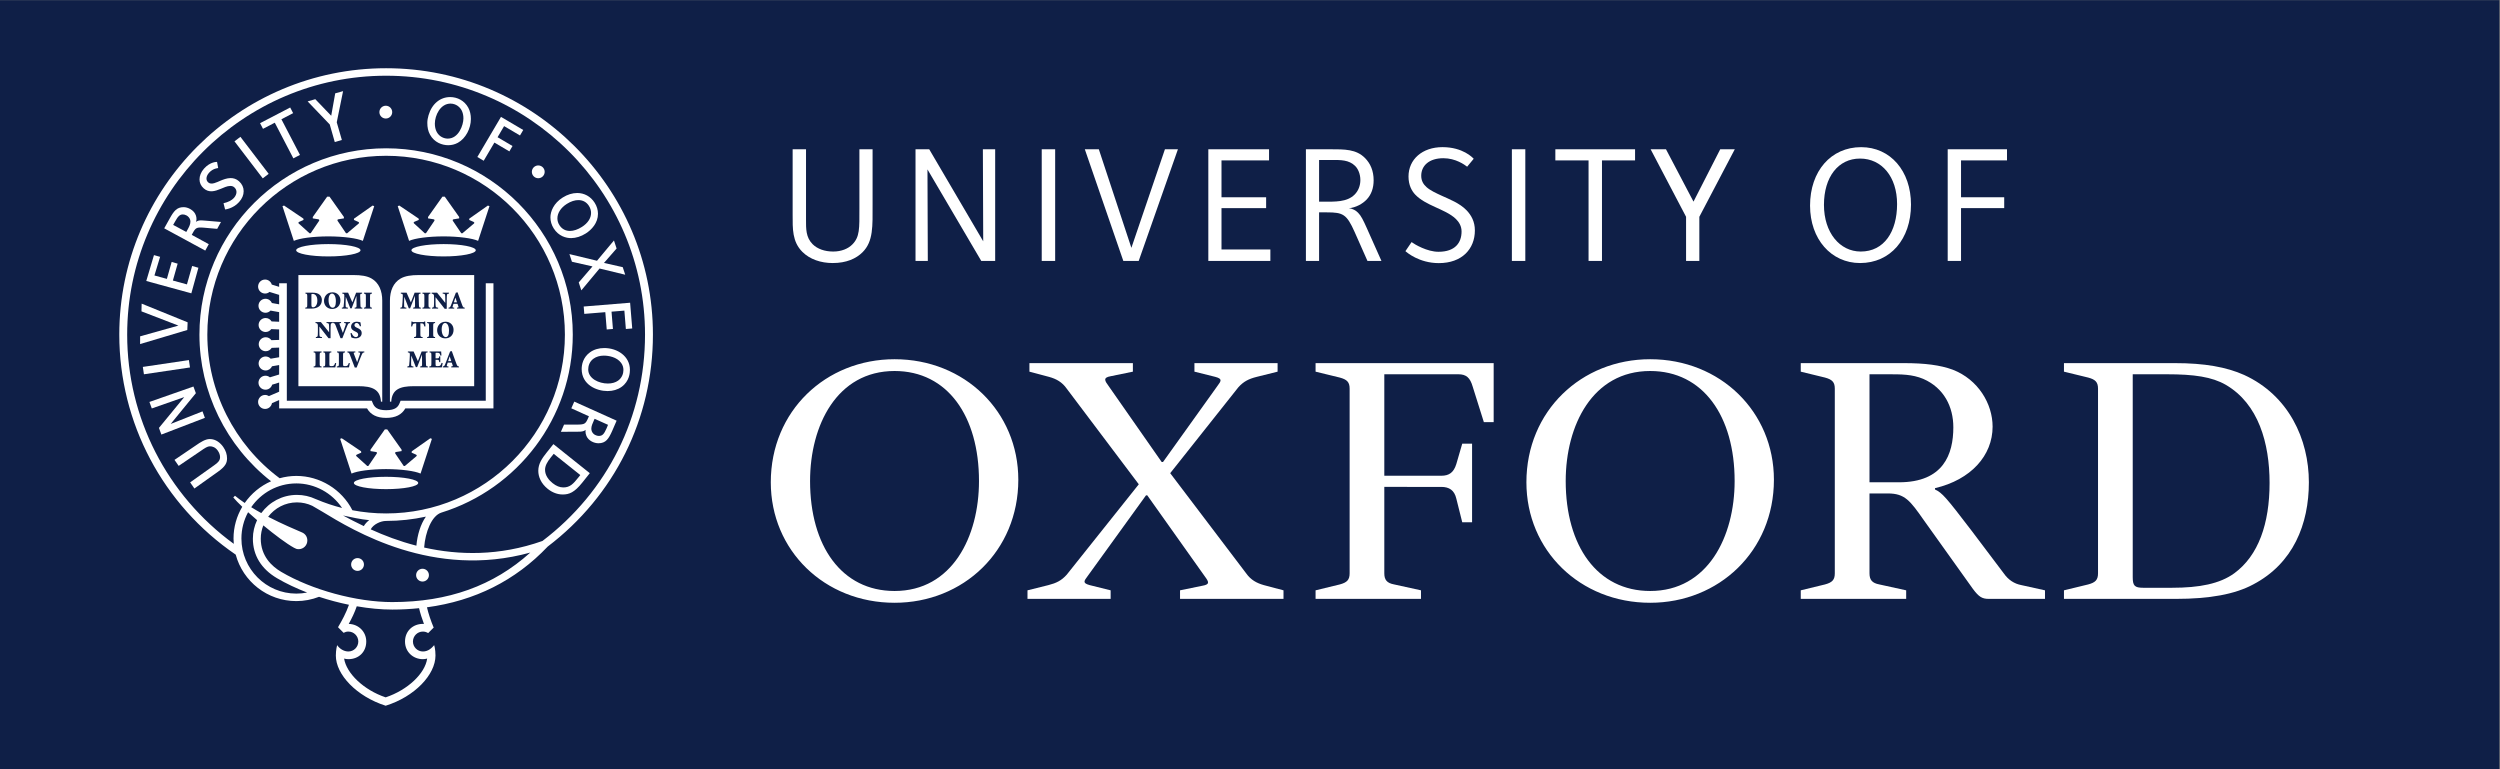 <?xml version="1.0" encoding="UTF-8" standalone="no"?>
<!-- Created with Inkscape (http://www.inkscape.org/) -->

<svg
   version="1.1"
   id="svg2"
   width="614.173"
   height="188.973"
   viewBox="0 0 614.173 188.973"
   sodipodiDocname="ox_brand_cmyk_pos_rect.eps"
   xmlnsInkscape="http://www.inkscape.org/namespaces/inkscape"
   xmlnsSodipodi="http://sodipodi.sourceforge.net/DTD/sodipodi-0.dtd"
   xmlns="http://www.w3.org/2000/svg"
   xmlnsSvg="http://www.w3.org/2000/svg">
  <rect x="0" y="0" width="614.173" height="188.973" fill="#808080" stroke="none"/>
  <defs
     id="defs6" />
  <sodipodiNamedview
     id="namedview4"
     pagecolor="#ffffff"
     bordercolor="#000000"
     borderopacity="0.25"
     inkscapeShowpageshadow="2"
     inkscapePageopacity="0.0"
     inkscapePagecheckerboard="0"
     inkscapeDeskcolor="#d1d1d1" />
  <g
     id="g8"
     inkscapeGroupmode="layer"
     inkscapeLabel="ink_ext_XXXXXX"
     transform="matrix(1.333,0,0,-1.333,0,188.973)">
    <g
       id="g10"
       transform="scale(0.1)">
      <path
         d="M 4606.3,0 H 0 V 1417.33 H 4606.3 V 0"
         style="fill:#0f1f47;fill-opacity:1;fill-rule:nonzero;stroke:none"
         id="path12" />
      <path
         d="m 1804.26,531.125 c 0,119.441 -57.9,202.777 -155.59,202.777 -106.2,0 -155.73,-100.082 -155.73,-202.777 0,-119.375 57.95,-202.645 155.73,-202.645 106.17,0 155.59,100.055 155.59,202.645 v 0 z m 72.47,2.371 c 0,-131.367 -101.38,-226.734 -228.06,-226.734 -129.14,0 -228.11,96.437 -228.11,222.039 0,131.445 101.37,226.82 228.11,226.82 129.13,0 228.06,-96.566 228.06,-222.125 v 0 0"
         style="fill:#ffffff;fill-opacity:1;fill-rule:nonzero;stroke:none"
         id="path14" />
      <path
         d="m 3196.89,531.125 c 0,119.441 -57.97,202.777 -155.66,202.777 -106.2,0 -155.67,-100.082 -155.67,-202.777 0,-119.375 57.93,-202.645 155.67,-202.645 106.16,0 155.66,100.055 155.66,202.645 v 0 z m 72.4,2.371 c 0,-131.367 -101.38,-226.734 -228.06,-226.734 -129.16,0 -228.1,96.437 -228.1,222.039 0,131.445 101.38,226.82 228.1,226.82 129.11,0 228.06,-96.566 228.06,-222.125 v 0 0"
         style="fill:#ffffff;fill-opacity:1;fill-rule:nonzero;stroke:none"
         id="path16" />
      <path
         d="m 3545.64,458.848 c -25.37,36.191 -35.04,49.394 -66.38,49.394 h -33.82 V 361.02 c 0,-12.071 4.85,-18.008 18.15,-20.469 l 49.45,-10.852 V 313.93 h -194.29 v 15.769 l 44.67,10.852 c 13.24,3.551 18.08,8.398 18.08,20.469 v 340.308 c 0,12.098 -4.84,16.891 -18.08,20.485 l -44.67,10.875 v 15.742 h 189.45 c 39.87,0 67.6,-3.668 90.53,-12.051 47.07,-18.16 73.59,-62.883 73.59,-105 0,-53.176 -39.81,-97.883 -106.19,-113.391 v -2.422 c 13.3,-6.152 20.53,-14.55 67.59,-76.179 l 59.13,-78.367 c 8.43,-12.071 19.31,-19.239 32.59,-21.719 l 43.44,-9.602 V 313.93 h -103.77 c -12.07,0 -18.1,3.691 -28.96,18.218 l -90.51,126.7 z m -100.2,69.953 h 54.32 c 82.08,0 100.2,51.785 100.2,101.347 0,37.411 -16.92,72.411 -55.53,89.262 -20.51,8.477 -39.84,8.477 -66.38,8.477 h -32.61 v -199.086 0"
         style="fill:#ffffff;fill-opacity:1;fill-rule:nonzero;stroke:none"
         id="path18" />
      <path
         d="M 2694.88,599.98 H 2713 V 455.137 h -18.12 l -10.87,43.418 c -3.64,15.761 -13.27,21.75 -27.75,21.75 H 2551.25 V 361.02 c 0,-12.071 4.84,-18.008 18.12,-20.469 l 49.47,-10.852 V 313.93 h -194.26 v 15.769 l 44.65,10.852 c 13.27,3.551 18.11,8.398 18.11,20.469 v 340.308 c 0,12.098 -4.84,16.891 -18.11,20.485 l -44.65,10.875 V 748.43 H 2752.8 V 639.707 h -18.1 l -20.51,65.254 c -4.82,16.852 -12.07,22.926 -26.56,22.926 H 2551.25 V 540.859 h 105.01 c 14.48,0 22.91,5.957 27.75,21.731 l 10.87,37.39 v 0"
         style="fill:#ffffff;fill-opacity:1;fill-rule:nonzero;stroke:none"
         id="path20" />
      <path
         d="M 3930.58,727.887 V 353.859 c 0,-15.769 3.59,-19.461 19.31,-19.461 h 53.08 c 50.7,0 88.1,7.383 114.64,26.622 44.65,32.55 65.18,91.675 65.18,166.539 0,73.605 -20.53,145.937 -80.84,180.968 -25.33,14.528 -57.93,19.36 -108.64,19.36 h -62.73 z M 3803.84,313.93 v 15.769 l 44.66,10.852 c 13.29,3.551 18.1,8.398 18.1,20.469 v 340.308 c 0,12.098 -4.81,16.891 -18.1,20.485 l -44.66,10.875 v 15.742 h 203.97 c 55.5,0 95.33,-7.25 127.93,-21.735 82.05,-37.437 119.47,-118.257 119.47,-197.894 0,-77.336 -28.98,-149.653 -102.58,-188.25 -33.77,-18.211 -80.86,-26.621 -142.38,-26.621 h -206.41 v 0"
         style="fill:#ffffff;fill-opacity:1;fill-rule:nonzero;stroke:none"
         id="path22" />
      <path
         d="M 2046.89,329.699 V 313.93 h -153.25 v 15.769 l 38.56,9.602 c 14.55,3.711 24.14,8.418 33.79,19.258 l 132.77,166.55 -132.77,176.219 c -8.42,12.098 -19.24,18.082 -32.57,21.727 l -36.22,9.633 v 15.742 h 190.68 v -15.742 l -40.99,-8.415 c -14.51,-2.46 -10.89,-8.453 -3.67,-18.14 l 97.75,-139.969 h 2.41 l 100.17,139.969 c 7.25,9.687 9.69,13.277 -3.61,16.922 l -38.62,9.633 v 15.742 h 153.26 v -15.742 l -38.63,-9.633 c -14.44,-3.645 -24.11,-8.426 -33.79,-19.285 L 2156.67,545.586 2296.64,361.02 c 8.49,-12.071 19.31,-18.008 32.59,-21.719 l 36.23,-9.602 V 313.93 h -190.68 v 15.769 l 41.02,8.391 c 14.5,2.461 12.08,7.16 4.83,17.012 l -106.2,149.605 h -2.4 l -107.4,-148.598 c -7.25,-9.621 -9.66,-13.097 3.61,-16.808 l 38.65,-9.602 v 0"
         style="fill:#ffffff;fill-opacity:1;fill-rule:nonzero;stroke:none"
         id="path24" />
      <path
         d="m 1589.76,952.879 c -12,-11.992 -30,-20.008 -55.12,-20.008 -21.89,0 -42.18,6.895 -55.92,20.633 -18.75,18.738 -17.89,42.648 -17.89,68.206 v 120.84 h 24.65 v -129.82 c 0,-16.421 -0.5,-32.421 12.19,-45.117 8.79,-8.785 22.33,-13.535 37.92,-13.535 15.23,0 27.46,5.25 35.07,12.883 14.12,14.109 13.22,29.5 13.22,66.679 v 108.91 h 24.28 v -102.51 c 0,-38.95 1.58,-67.188 -18.4,-87.161"
         style="fill:#ffffff;fill-opacity:1;fill-rule:nonzero;stroke:none"
         id="path26" />
      <path
         d="m 1808.45,936.742 -99.14,168.708 0.62,-168.708 h -22.65 v 205.818 h 25.25 l 99.52,-169.642 -0.63,169.642 h 22.66 V 936.742 h -25.63"
         style="fill:#ffffff;fill-opacity:1;fill-rule:nonzero;stroke:none"
         id="path28" />
      <path
         d="m 1919.88,936.766 v 205.784 h 24.76 V 936.766 h -24.76"
         style="fill:#ffffff;fill-opacity:1;fill-rule:nonzero;stroke:none"
         id="path30" />
      <path
         d="m 2098.61,936.766 h -28.35 l -70.96,205.784 h 25.81 l 60.02,-181.679 61.82,181.679 h 23.96 l -72.3,-205.784"
         style="fill:#ffffff;fill-opacity:1;fill-rule:nonzero;stroke:none"
         id="path32" />
      <path
         d="m 2226.92,936.766 v 205.784 h 111.9 v -20.52 h -87.63 v -67.92 h 82.26 v -20.01 h -82.26 v -76.198 h 90.07 v -21.136 h -114.34"
         style="fill:#ffffff;fill-opacity:1;fill-rule:nonzero;stroke:none"
         id="path34" />
      <path
         d="m 2520.19,936.766 -23.63,53.336 c -14.65,32.808 -21.33,36.168 -51.17,36.168 h -14.34 v -89.504 h -24.28 v 205.784 h 44.41 c 27.46,0 48.17,0.18 64.36,-16.01 10.29,-10.29 16.05,-23.99 16.05,-41.15 0,-14.3 -4.16,-26.2 -12.77,-35.37 -7.41,-7.88 -19.66,-14.8 -33.01,-16.23 7.25,-0.41 13.24,-4.32 17.11,-8.22 5.61,-5.59 9.69,-14.07 15.72,-27.531 l 27.33,-61.273 z m -22.47,174.804 c -11.79,11.81 -27.1,11.26 -43.88,11.26 h -22.79 v -76.85 h 8.18 c 20.77,0 43.15,-1.08 57.27,13.04 6.81,6.82 10.63,16.39 10.63,26.83 0,11.57 -4.56,20.86 -9.41,25.72"
         style="fill:#ffffff;fill-opacity:1;fill-rule:nonzero;stroke:none"
         id="path36" />
      <path
         d="m 2786.36,936.766 v 205.784 h 24.77 V 936.766 h -24.77"
         style="fill:#ffffff;fill-opacity:1;fill-rule:nonzero;stroke:none"
         id="path38" />
      <path
         d="M 2952.4,1122.03 V 936.766 h -24.73 v 185.264 h -61.19 v 20.52 h 146.91 v -20.52 h -60.99"
         style="fill:#ffffff;fill-opacity:1;fill-rule:nonzero;stroke:none"
         id="path40" />
      <path
         d="m 3131.84,1018.1 v -81.334 h -24.45 v 81.334 l -65.32,124.45 h 28.3 l 50.7,-96.51 49.27,96.52 26.83,-0.01 -65.33,-124.45"
         style="fill:#ffffff;fill-opacity:1;fill-rule:nonzero;stroke:none"
         id="path42" />
      <path
         d="m 3428.09,932.871 c -53.25,0 -92.21,43.988 -92.21,105.859 0,63.55 38.53,107.72 94.12,107.72 53.86,0 91.91,-43.7 91.91,-105.83 0,-63.71 -38.12,-107.749 -93.82,-107.749 z m -0.08,192.549 c -40.32,0 -66.5,-34.06 -66.5,-85.38 0,-51.138 29.15,-85.962 67.83,-85.962 43,0 66.94,36.594 66.94,87.582 0,50.21 -28.26,83.76 -68.27,83.76"
         style="fill:#ffffff;fill-opacity:1;fill-rule:nonzero;stroke:none"
         id="path44" />
      <path
         d="m 3614.14,1122.03 v -67.92 h 79.57 v -20.01 h -79.57 v -97.334 h -24.57 v 205.784 h 109.29 v -20.52 h -84.72"
         style="fill:#ffffff;fill-opacity:1;fill-rule:nonzero;stroke:none"
         id="path46" />
      <path
         d="m 2595.85,1092.34 c 0,31.62 25.44,54.14 62.62,54.14 37.64,0 55.69,-19.43 57.53,-21.44 l -12.08,-14.62 c -4.61,3.55 -21.08,15.65 -43.83,15.65 -26.25,0 -40.79,-13.71 -40.79,-32.34 0,-9.02 3.7,-15.5 9.63,-20.83 7.07,-6.33 17.36,-11.01 28.45,-16.12 13.81,-6.34 32.71,-13.47 45.39,-26.62 8.77,-9.09 15.39,-20.91 15.39,-37.133 0,-34.226 -23.75,-60.293 -66.47,-60.293 -36.4,0 -59.37,20.051 -61.53,22.059 l 11.34,16.691 c 5.84,-4.339 28.69,-17.855 49.59,-17.855 30.97,0 42.55,16.953 42.55,37.398 0,9.503 -4.31,17.153 -10.73,23.293 -9.6,9.25 -24.13,15.44 -38.05,21.81 -13.83,6.31 -27.15,12.93 -36.58,22.83 -6.22,6.54 -12.43,17.2 -12.43,33.38"
         style="fill:#ffffff;fill-opacity:1;fill-rule:nonzero;stroke:none"
         id="path48" />
      <path
         d="m 704.469,863.516 c 0,18.199 -6.164,32.882 -19.492,40.711 -8.352,4.906 -19.649,6.507 -33.594,6.507 L 549.938,910.75 V 705.93 h 110.398 c 25.461,0 40.422,-5.735 41.719,-28.555 h 2.422 l -0.008,186.141"
         style="fill:#ffffff;fill-opacity:1;fill-rule:nonzero;stroke:none"
         id="path50" />
      <path
         d="m 718.637,863.516 c 0,18.199 6.172,32.882 19.492,40.711 8.371,4.906 19.68,6.507 33.625,6.507 l 102.148,0.016 V 705.93 H 762.789 c -25.449,0 -40.41,-5.735 -41.719,-28.555 h -2.441 l 0.008,186.141"
         style="fill:#ffffff;fill-opacity:1;fill-rule:nonzero;stroke:none"
         id="path52" />
      <path
         d="m 895.258,895.602 c 0,0 0,-203.239 0,-216.52 -12.899,0 -157,0 -157,0 l -1.789,-4.422 c -2.723,-6.758 -7.625,-13.008 -24.746,-13.008 -17.118,0 -21.981,6.25 -24.735,13.008 l -1.797,4.422 c 0,0 -143.652,0 -156.57,0 0,13.281 0,216.52 0,216.52 h -14.164 v -6.59 l -13.582,4.168 c -1.574,5.347 -6.465,9.277 -12.316,9.277 -7.11,0 -12.899,-5.781 -12.899,-12.898 0,-7.129 5.789,-12.903 12.899,-12.903 3.113,0 5.933,1.149 8.156,2.985 l 17.742,-5.446 v -17.406 l -13.336,2.387 c -1.965,4.597 -6.535,7.832 -11.859,7.832 -7.11,0 -12.895,-5.778 -12.895,-12.903 0,-7.128 5.785,-12.894 12.895,-12.894 3.683,0 6.984,1.562 9.332,4.027 l 15.863,-2.84 v -17.75 l -13.934,0.618 c -2.253,3.754 -6.324,6.297 -11.019,6.297 -7.109,0 -12.902,-5.782 -12.902,-12.895 0,-7.129 5.793,-12.906 12.902,-12.906 4.297,0 8.074,2.125 10.418,5.355 l 14.535,-0.637 v -19.289 l -14.238,-0.507 c -2.344,3.277 -6.153,5.429 -10.485,5.429 -7.105,0 -12.894,-5.773 -12.894,-12.894 0,-7.125 5.789,-12.903 12.894,-12.903 4.664,0 8.711,2.508 10.985,6.211 l 13.738,0.496 V 759.25 l -15.574,-2.676 c -2.356,2.504 -5.676,4.098 -9.379,4.098 -7.109,0 -12.902,-5.777 -12.902,-12.902 0,-7.125 5.793,-12.895 12.902,-12.895 5.285,0 9.828,3.191 11.812,7.75 l 13.141,2.258 v -17.445 l -17.031,-5.2 c -2.227,1.836 -5.047,2.989 -8.164,2.989 -7.11,0 -12.895,-5.778 -12.895,-12.903 0,-7.129 5.785,-12.89 12.895,-12.89 5.855,0 10.742,3.918 12.32,9.261 l 12.875,3.938 v -16.871 l -18.812,-8.125 c -2.036,1.347 -4.469,2.14 -7.086,2.14 -7.11,0 -12.899,-5.773 -12.899,-12.902 0,-7.117 5.789,-12.898 12.899,-12.898 6.347,0 11.601,4.597 12.668,10.652 l 13.23,5.703 v -15.41 c 0,0 154.512,0 162.012,0 6.594,-11.484 17.98,-17.43 35.254,-17.43 17.285,0 28.683,5.946 35.254,17.43 7.511,0 162.441,0 162.441,0 v 230.68 h -14.16"
         style="fill:#ffffff;fill-opacity:1;fill-rule:nonzero;stroke:none"
         id="path54" />
      <path
         d="m 605.133,967.809 c -32.754,0 -59.289,-5.094 -59.289,-11.371 0,-6.29 26.535,-11.375 59.289,-11.375 32.742,0 59.285,5.085 59.285,11.375 0,6.277 -26.543,11.371 -59.285,11.371"
         style="fill:#ffffff;fill-opacity:1;fill-rule:nonzero;stroke:none"
         id="path56" />
      <path
         d="m 686.762,1038.84 -34.219,-24.05 -0.293,-2.45 8.125,-3.65 c 1.633,-0.8 1.633,-2.1 0.813,-2.88 l -21.504,-18.142 -2.032,0.176 -15.226,22.446 c -1.063,1.46 -0.672,2.91 1.164,3.22 l 10.215,1.67 v 2.57 l -26.504,37.45 h -4.356 l -26.504,-37.45 v -2.57 l 10.235,-1.67 c 1.824,-0.31 2.207,-1.76 1.16,-3.22 l -15.242,-22.446 -2.024,-0.176 -20.086,18.142 c -0.812,0.78 -0.812,2.08 0.801,2.88 l 8.133,3.65 -0.293,2.45 -35.648,24.05 -2.891,-1.13 20.922,-63.96 c 10.637,4.77 35.039,8.137 63.605,8.266 28.594,-0.129 52.989,-3.496 63.614,-8.266 l 20.937,63.96 -2.902,1.13"
         style="fill:#ffffff;fill-opacity:1;fill-rule:nonzero;stroke:none"
         id="path58" />
      <path
         d="m 711.469,538.926 c -32.754,0 -59.297,-5.098 -59.297,-11.367 0,-6.289 26.543,-11.375 59.297,-11.375 32.746,0 59.289,5.086 59.289,11.375 0,6.269 -26.543,11.367 -59.289,11.367"
         style="fill:#ffffff;fill-opacity:1;fill-rule:nonzero;stroke:none"
         id="path60" />
      <path
         d="m 793.102,609.961 -34.219,-24.063 -0.293,-2.441 8.133,-3.652 c 1.613,-0.801 1.621,-2.09 0.812,-2.871 l -21.504,-18.153 -2.051,0.184 -15.226,22.441 c -1.043,1.465 -0.672,2.91 1.172,3.223 l 10.226,1.66 v 2.578 l -26.515,37.453 h -4.344 l -26.504,-37.453 v -2.578 l 10.223,-1.66 c 1.828,-0.313 2.207,-1.758 1.164,-3.223 l -15.246,-22.441 -2.039,-0.184 -20.059,18.153 c -0.832,0.781 -0.82,2.07 0.801,2.871 l 8.125,3.652 -0.293,2.441 -35.656,24.063 -2.891,-1.133 20.949,-63.965 c 10.625,4.785 35.02,8.145 63.594,8.274 28.582,-0.129 52.988,-3.489 63.613,-8.274 l 20.926,63.965 -2.898,1.133"
         style="fill:#ffffff;fill-opacity:1;fill-rule:nonzero;stroke:none"
         id="path62" />
      <path
         d="m 817.574,967.809 c -32.773,0 -59.316,-5.094 -59.316,-11.371 0,-6.29 26.543,-11.375 59.316,-11.375 32.723,0 59.258,5.085 59.258,11.375 0,6.277 -26.535,11.371 -59.258,11.371"
         style="fill:#ffffff;fill-opacity:1;fill-rule:nonzero;stroke:none"
         id="path64" />
      <path
         d="m 899.184,1038.84 -34.219,-24.05 -0.301,-2.45 8.133,-3.65 c 1.613,-0.8 1.621,-2.1 0.801,-2.88 l -21.493,-18.142 -2.031,0.176 -15.234,22.446 c -1.055,1.46 -0.664,2.91 1.16,3.22 l 10.215,1.67 v 2.57 l -26.504,37.45 h -4.344 l -26.504,-37.45 v -2.57 l 10.223,-1.67 c 1.836,-0.31 2.219,-1.76 1.172,-3.22 l -15.223,-22.446 -2.062,-0.176 -20.067,18.382 c -0.82,0.78 -0.812,2.08 0.801,2.88 l 8.133,3.41 -0.293,2.45 -35.664,24.05 -2.879,-1.13 20.926,-63.96 c 10.617,4.77 35.031,8.137 63.613,8.266 28.586,-0.129 52.969,-3.496 63.594,-8.266 l 20.949,63.96 -2.902,1.13"
         style="fill:#ffffff;fill-opacity:1;fill-rule:nonzero;stroke:none"
         id="path66" />
      <path
         d="m 573.922,856.082 c 0,-4.016 1.004,-4.785 3.164,-4.785 3.887,0 7.812,4.285 7.812,12.285 0,9.699 -4.921,12.41 -8.761,12.41 -1.043,0 -1.629,-0.14 -1.942,-0.32 -0.234,-0.086 -0.273,-1.129 -0.273,-2.254 z m 2.215,22.172 c 5.558,0 10.168,-1.09 13.183,-4.02 2.121,-2.035 3.879,-5.375 3.879,-9.257 0,-11.247 -8.527,-16.075 -18.965,-16.075 h -11.64 v 1.758 c 3.289,0.274 3.66,0.59 3.66,5.465 v 14.902 c 0,4.871 -0.371,5.196 -3.309,5.457 v 1.77 h 13.192"
         style="fill:#0f1f47;fill-opacity:1;fill-rule:nonzero;stroke:none"
         id="path68" />
      <path
         d="m 605.523,864.707 c 0,-8.18 3.067,-14.137 7.5,-14.137 3.895,0 5.997,3.746 5.997,11.926 0,9.067 -3.243,14.082 -7.129,14.082 -3.469,0 -6.368,-3.976 -6.368,-11.871 z m 21.903,-0.769 c 0,-9.668 -6.59,-15.715 -15.254,-15.715 -9.121,0 -15.039,6.64 -15.039,14.949 0,7.312 4.875,15.754 15.664,15.754 8.254,0 14.629,-6.047 14.629,-14.988"
         style="fill:#0f1f47;fill-opacity:1;fill-rule:nonzero;stroke:none"
         id="path70" />
      <path
         d="m 667.301,878.254 v -1.77 c -3.449,-0.316 -3.625,-0.492 -3.477,-5.238 l 0.438,-15.121 c 0.148,-5.012 0.246,-5.148 3.488,-5.465 v -1.758 h -14.121 v 1.758 c 3.379,0.317 3.504,0.453 3.457,5.465 l -0.117,15.891 h -0.196 l -8.71,-22.621 h -2.434 l -8.27,21.039 h -0.097 l -0.313,-10.024 c -0.129,-3.883 -0.078,-6.043 0.098,-7.441 0.176,-1.672 1.172,-2.082 4.101,-2.309 v -1.758 h -11.144 v 1.758 c 2.168,0.188 3.019,0.637 3.293,2.309 0.234,1.398 0.496,3.789 0.723,7.902 l 0.488,9.113 c 0.332,5.688 -0.039,6.184 -3.594,6.5 v 1.77 h 10.606 l 7.898,-17.883 6.906,17.883 h 10.977"
         style="fill:#0f1f47;fill-opacity:1;fill-rule:nonzero;stroke:none"
         id="path72" />
      <path
         d="m 681.969,856.125 c 0,-4.875 0.351,-5.191 3.465,-5.465 v -1.758 h -14.629 v 1.758 c 3.117,0.274 3.488,0.59 3.488,5.465 v 14.902 c 0,4.871 -0.371,5.196 -3.488,5.457 v 1.77 h 14.629 v -1.77 c -3.114,-0.261 -3.465,-0.586 -3.465,-5.457 v -14.902"
         style="fill:#0f1f47;fill-opacity:1;fill-rule:nonzero;stroke:none"
         id="path74" />
      <path
         d="m 609.254,794.406 h -3.879 l -16.699,21.313 h -0.106 v -8.305 c 0,-4.742 0.184,-7.223 0.36,-8.625 0.226,-1.586 1.445,-2.168 4.425,-2.309 v -1.757 h -11.23 v 1.757 c 1.973,0.098 3.145,0.723 3.379,2.309 0.176,1.402 0.351,3.883 0.351,8.625 v 8.305 c 0,3.34 -0.089,3.929 -0.996,5.195 -0.664,0.945 -1.789,1.254 -3.418,1.395 v 1.765 h 9.981 l 15.019,-18.742 h 0.106 v 6.051 c 0,4.746 -0.184,7.226 -0.371,8.625 -0.215,1.574 -1.453,2.16 -4.422,2.301 v 1.765 h 11.504 v -1.765 c -2.246,-0.09 -3.418,-0.727 -3.653,-2.301 -0.175,-1.399 -0.351,-3.879 -0.351,-8.625 v -16.977"
         style="fill:#0f1f47;fill-opacity:1;fill-rule:nonzero;stroke:none"
         id="path76" />
      <path
         d="m 627.543,794.406 c -3.125,8.129 -7.371,19.282 -8.992,23.524 -1.485,3.883 -2.383,4.113 -4.551,4.379 v 1.765 h 14.57 v -1.765 l -1.523,-0.18 c -1.672,-0.18 -1.672,-0.586 -1.172,-2.172 0.801,-2.519 4.375,-11.422 6.043,-15.844 1.398,3.836 4.297,12.461 5.012,14.582 0.945,2.762 0.672,3.254 -1.348,3.473 l -1.367,0.141 v 1.765 h 10.945 v -1.765 c -2.586,-0.317 -3.211,-0.543 -4.988,-4.653 -0.274,-0.625 -5.781,-14.039 -9.16,-23.25 h -3.469"
         style="fill:#0f1f47;fill-opacity:1;fill-rule:nonzero;stroke:none"
         id="path78" />
      <path
         d="m 647.906,804.023 c 0.938,-2.621 3.602,-7.632 8.047,-7.632 2.344,0 4.141,1.539 4.141,4.472 0,2.664 -1.758,4.153 -4.512,5.418 l -0.684,0.321 c -3.691,1.714 -7.89,4.058 -7.89,8.886 0,5.106 3.691,9.266 10.781,9.266 1.395,0 2.84,-0.184 4.16,-0.547 1.024,-0.269 1.758,-0.445 2.344,-0.637 0.176,-1.757 0.488,-3.968 0.996,-7.035 l -1.992,-0.316 c -0.996,2.976 -2.57,6.179 -6.133,6.179 -2.316,0 -3.937,-1.757 -3.937,-3.925 0,-2.254 1.769,-3.567 4.648,-4.879 l 0.988,-0.453 c 4.18,-1.895 7.723,-4.2 7.723,-9.477 0,-5.555 -4.461,-9.613 -11.453,-9.613 -1.817,0 -3.672,0.355 -4.883,0.765 -1.348,0.454 -2.305,0.809 -2.832,1.082 -0.371,2.079 -0.957,4.512 -1.496,7.536 l 1.984,0.589"
         style="fill:#0f1f47;fill-opacity:1;fill-rule:nonzero;stroke:none"
         id="path80" />
      <path
         d="m 589.176,747.77 c 0,-4.875 0.351,-5.184 3.476,-5.465 v -1.758 h -14.629 v 1.758 c 3.106,0.281 3.477,0.59 3.477,5.465 v 14.902 c 0,4.875 -0.371,5.191 -3.477,5.461 v 1.762 h 14.629 v -1.762 c -3.125,-0.27 -3.476,-0.586 -3.476,-5.461 V 747.77"
         style="fill:#0f1f47;fill-opacity:1;fill-rule:nonzero;stroke:none"
         id="path82" />
      <path
         d="m 607.047,747.184 c 0,-2.348 0.086,-3.473 0.898,-3.883 0.731,-0.36 1.766,-0.406 3.164,-0.406 1.446,0 3.399,0.128 4.336,1.316 0.731,0.848 1.485,2.07 2.215,4.461 l 1.945,-0.317 c -0.265,-1.714 -1.222,-6.41 -1.632,-7.808 H 595.59 v 1.758 c 3.418,0.281 3.789,0.59 3.789,5.465 v 14.902 c 0,4.875 -0.371,5.191 -3.387,5.461 v 1.762 h 14.676 v -1.762 c -3.25,-0.27 -3.621,-0.586 -3.621,-5.461 v -15.488"
         style="fill:#0f1f47;fill-opacity:1;fill-rule:nonzero;stroke:none"
         id="path84" />
      <path
         d="m 632.25,747.184 c 0,-2.348 0.09,-3.473 0.891,-3.883 0.722,-0.36 1.757,-0.406 3.164,-0.406 1.453,0 3.398,0.128 4.336,1.316 0.722,0.848 1.492,2.07 2.207,4.461 l 1.953,-0.317 c -0.274,-1.714 -1.231,-6.41 -1.633,-7.808 h -22.391 v 1.758 c 3.438,0.281 3.789,0.59 3.789,5.465 v 14.902 c 0,4.875 -0.351,5.191 -3.39,5.461 v 1.762 h 14.679 v -1.762 c -3.261,-0.27 -3.605,-0.586 -3.605,-5.461 v -15.488"
         style="fill:#0f1f47;fill-opacity:1;fill-rule:nonzero;stroke:none"
         id="path86" />
      <path
         d="m 653.824,740.23 c -3.125,8.125 -7.363,19.278 -8.984,23.528 -1.496,3.875 -2.402,4.105 -4.57,4.375 v 1.762 h 14.589 v -1.762 l -1.543,-0.176 c -1.66,-0.184 -1.66,-0.59 -1.152,-2.176 0.801,-2.523 4.375,-11.422 6.035,-15.843 1.395,3.835 4.297,12.457 5.02,14.585 0.957,2.754 0.683,3.25 -1.367,3.469 l -1.34,0.141 v 1.762 h 10.918 v -1.762 c -2.578,-0.317 -3.203,-0.543 -4.969,-4.656 -0.285,-0.625 -5.781,-14.039 -9.16,-23.247 h -3.477"
         style="fill:#0f1f47;fill-opacity:1;fill-rule:nonzero;stroke:none"
         id="path88" />
      <path
         d="m 775.094,878.254 v -1.77 c -3.438,-0.316 -3.625,-0.492 -3.477,-5.238 l 0.438,-15.121 c 0.148,-5.012 0.246,-5.148 3.488,-5.465 v -1.758 h -14.121 v 1.758 c 3.379,0.317 3.504,0.453 3.457,5.465 l -0.129,15.891 h -0.184 l -8.722,-22.621 h -2.422 l -8.25,21.039 h -0.098 L 744.75,860.41 c -0.125,-3.883 -0.086,-6.043 0.09,-7.441 0.164,-1.672 1.16,-2.082 4.101,-2.309 v -1.758 h -11.144 v 1.758 c 2.168,0.188 3.019,0.637 3.293,2.309 0.234,1.398 0.496,3.789 0.723,7.902 l 0.488,9.113 c 0.332,5.688 -0.02,6.184 -3.594,6.5 v 1.77 h 10.606 l 7.898,-17.883 6.914,17.883 h 10.969"
         style="fill:#0f1f47;fill-opacity:1;fill-rule:nonzero;stroke:none"
         id="path90" />
      <path
         d="m 789.75,856.125 c 0,-4.875 0.363,-5.191 3.477,-5.465 v -1.758 h -14.629 v 1.758 c 3.117,0.274 3.488,0.59 3.488,5.465 v 14.902 c 0,4.871 -0.371,5.196 -3.488,5.457 v 1.77 h 14.629 v -1.77 c -3.114,-0.261 -3.477,-0.586 -3.477,-5.457 v -14.902"
         style="fill:#0f1f47;fill-opacity:1;fill-rule:nonzero;stroke:none"
         id="path92" />
      <path
         d="m 823.344,848.586 h -3.875 l -16.711,21.312 h -0.086 v -8.308 c 0,-4.738 0.176,-7.223 0.371,-8.621 0.223,-1.586 1.434,-2.172 4.422,-2.309 v -1.758 h -11.25 v 1.758 c 1.984,0.098 3.164,0.723 3.379,2.309 0.187,1.398 0.371,3.883 0.371,8.621 v 8.308 c 0,3.336 -0.086,3.926 -0.996,5.192 -0.672,0.945 -1.805,1.258 -3.418,1.394 v 1.77 h 9.961 l 15.051,-18.742 h 0.066 v 6.051 c 0,4.742 -0.164,7.222 -0.34,8.621 -0.246,1.578 -1.445,2.164 -4.445,2.3 v 1.77 h 11.535 v -1.77 c -2.266,-0.086 -3.449,-0.722 -3.664,-2.3 -0.164,-1.399 -0.371,-3.879 -0.371,-8.621 v -16.977"
         style="fill:#0f1f47;fill-opacity:1;fill-rule:nonzero;stroke:none"
         id="path94" />
      <path
         d="m 836.5,860.461 h 5.762 l -2.844,8.629 h -0.125 z m 5.711,-9.801 1.359,0.188 c 1.688,0.218 1.766,0.672 1.18,2.3 l -1.621,4.602 h -7.41 l -1.348,-4.332 c -0.586,-1.945 -0.586,-2.398 1.473,-2.621 l 1.32,-0.137 v -1.758 h -10.527 v 1.758 c 2.324,0.317 2.996,0.504 4.492,4.293 l 9.023,23.34 3.106,0.633 3.086,-8.535 c 1.922,-5.371 3.867,-10.703 5.574,-15.305 1.457,-3.922 2.266,-4.152 4.484,-4.426 v -1.758 h -14.191 v 1.758"
         style="fill:#0f1f47;fill-opacity:1;fill-rule:nonzero;stroke:none"
         id="path96" />
      <path
         d="m 774.742,801.949 c 0,-4.875 0.352,-5.191 4.141,-5.469 v -1.757 H 763.09 v 1.757 c 3.594,0.278 3.965,0.594 3.965,5.469 v 19.778 h -0.762 c -3.027,0 -4.246,-0.547 -4.969,-1.364 -0.527,-0.672 -1.094,-1.847 -1.66,-4.375 h -1.906 c 0.176,3.793 0.461,6.907 0.539,9.207 h 1.387 c 0.691,-1.027 1.152,-1.121 2.363,-1.121 h 18.008 c 1.191,0 1.406,0.274 2.117,1.121 h 1.418 c 0.039,-1.894 0.262,-5.73 0.488,-9.066 l -1.992,-0.141 c -0.664,2.707 -1.164,3.879 -1.836,4.653 -0.781,0.816 -2.277,1.086 -4.445,1.086 h -1.063 v -19.778"
         style="fill:#0f1f47;fill-opacity:1;fill-rule:nonzero;stroke:none"
         id="path98" />
      <path
         d="m 798.375,801.949 c 0,-4.875 0.371,-5.191 3.465,-5.469 v -1.757 h -14.629 v 1.757 c 3.125,0.278 3.488,0.594 3.488,5.469 v 14.899 c 0,4.879 -0.363,5.195 -3.488,5.461 v 1.765 h 14.629 v -1.765 c -3.094,-0.266 -3.465,-0.582 -3.465,-5.461 v -14.899"
         style="fill:#0f1f47;fill-opacity:1;fill-rule:nonzero;stroke:none"
         id="path100" />
      <path
         d="m 814.008,810.531 c 0,-8.176 3.078,-14.14 7.5,-14.14 3.898,0 5.996,3.75 5.996,11.925 0,9.075 -3.242,14.082 -7.129,14.082 -3.465,0 -6.367,-3.968 -6.367,-11.867 z m 21.906,-0.773 c 0,-9.664 -6.594,-15.707 -15.254,-15.707 -9.121,0 -15.031,6.637 -15.031,14.937 0,7.317 4.855,15.766 15.656,15.766 8.262,0 14.629,-6.059 14.629,-14.996"
         style="fill:#0f1f47;fill-opacity:1;fill-rule:nonzero;stroke:none"
         id="path102" />
      <path
         d="m 788.063,769.895 v -1.762 c -3.438,-0.317 -3.614,-0.5 -3.477,-5.242 l 0.457,-15.121 c 0.129,-5.008 0.215,-5.153 3.457,-5.465 v -1.758 h -14.121 v 1.758 c 3.379,0.312 3.527,0.457 3.469,5.465 l -0.129,15.898 h -0.184 l -8.711,-22.625 h -2.441 l -8.254,21.039 h -0.106 l -0.312,-10.023 c -0.137,-3.883 -0.078,-6.047 0.098,-7.446 0.175,-1.672 1.16,-2.082 4.109,-2.308 v -1.758 h -11.16 v 1.758 c 2.168,0.187 3.035,0.636 3.301,2.308 0.234,1.399 0.496,3.789 0.722,7.903 l 0.489,9.117 c 0.32,5.687 -0.02,6.183 -3.594,6.5 v 1.762 h 10.605 l 7.899,-17.879 6.906,17.879 h 10.977"
         style="fill:#0f1f47;fill-opacity:1;fill-rule:nonzero;stroke:none"
         id="path104" />
      <path
         d="m 795.043,762.672 c 0,4.875 -0.371,5.191 -3.367,5.461 v 1.762 h 21.387 c 0.058,-0.774 0.273,-4.071 0.496,-7.45 l -1.981,-0.136 c -0.449,2.214 -0.957,3.472 -1.68,4.195 -0.714,0.773 -2.218,1.043 -4.601,1.043 h -0.77 c -1.699,0 -1.808,0 -1.808,-1.578 v -8.711 h 2.246 c 3.887,0 4.035,0.265 4.504,3.695 h 1.961 v -10.648 h -1.961 c -0.469,3.965 -0.617,4.242 -4.504,4.242 h -2.246 v -7.363 c 0,-2.348 0.109,-3.473 0.91,-3.883 0.723,-0.36 1.758,-0.406 3.164,-0.406 1.805,0 3.797,0.269 4.785,1.347 0.762,0.817 1.543,2.488 2.215,4.66 l 1.973,-0.316 c -0.203,-2.211 -1.172,-6.816 -1.582,-8.039 h -22.969 v 1.758 c 3.457,0.281 3.828,0.59 3.828,5.465 v 14.902"
         style="fill:#0f1f47;fill-opacity:1;fill-rule:nonzero;stroke:none"
         id="path106" />
      <path
         d="m 825.883,752.105 h 5.793 l -2.852,8.622 h -0.148 z m 5.742,-9.8 1.348,0.187 c 1.66,0.219 1.769,0.672 1.183,2.305 l -1.64,4.598 h -7.383 l -1.379,-4.336 c -0.586,-1.942 -0.586,-2.391 1.496,-2.618 l 1.297,-0.136 v -1.758 h -10.496 v 1.758 c 2.285,0.312 2.988,0.504 4.461,4.293 l 9.035,23.34 3.125,0.632 3.047,-8.531 c 1.953,-5.379 3.886,-10.703 5.605,-15.309 1.465,-3.921 2.266,-4.144 4.473,-4.425 v -1.758 h -14.172 v 1.758"
         style="fill:#0f1f47;fill-opacity:1;fill-rule:nonzero;stroke:none"
         id="path108" />
      <path
         d="m 670.758,377.309 c 0,-6.528 -5.293,-11.797 -11.797,-11.797 -6.535,0 -11.828,5.269 -11.828,11.797 0,6.523 5.293,11.812 11.828,11.812 6.504,0 11.797,-5.289 11.797,-11.812"
         style="fill:#ffffff;fill-opacity:1;fill-rule:nonzero;stroke:none"
         id="path110" />
      <path
         d="m 790.504,357.672 c 0,-6.531 -5.293,-11.813 -11.816,-11.813 -6.516,0 -11.809,5.282 -11.809,11.813 0,6.508 5.293,11.789 11.809,11.789 6.523,0 11.816,-5.281 11.816,-11.789"
         style="fill:#ffffff;fill-opacity:1;fill-rule:nonzero;stroke:none"
         id="path112" />
      <path
         d="m 331.656,1021.21 v 0 0"
         style="fill:#ffffff;fill-opacity:1;fill-rule:nonzero;stroke:none"
         id="path114" />
      <path
         d="m 827.797,1234.61 v 0 0"
         style="fill:#ffffff;fill-opacity:1;fill-rule:nonzero;stroke:none"
         id="path116" />
      <path
         d="m 1018.33,999.984 v 0 0"
         style="fill:#ffffff;fill-opacity:1;fill-rule:nonzero;stroke:none"
         id="path118" />
      <path
         d="m 1110.16,615.977 v 0 0"
         style="fill:#ffffff;fill-opacity:1;fill-rule:nonzero;stroke:none"
         id="path120" />
      <path
         d="m 722.828,1211 c 0,-6.53 -5.285,-11.8 -11.828,-11.8 -6.523,0 -11.785,5.27 -11.785,11.8 0,6.52 5.262,11.8 11.785,11.8 6.543,0 11.828,-5.28 11.828,-11.8"
         style="fill:#ffffff;fill-opacity:1;fill-rule:nonzero;stroke:none"
         id="path122" />
      <path
         d="m 1003.82,1100.47 c -0.29,-6.51 -5.797,-11.57 -12.312,-11.29 -6.504,0.27 -11.57,5.78 -11.297,12.29 0.273,6.51 5.789,11.56 12.293,11.28 6.504,-0.27 11.586,-5.77 11.316,-12.28"
         style="fill:#ffffff;fill-opacity:1;fill-rule:nonzero;stroke:none"
         id="path124" />
      <path
         d="m 411.621,593.625 c 4.539,-6.535 6.832,-13.516 6.817,-20.754 -0.016,-8.25 -2.774,-14.941 -17.54,-25.164 l -42.628,-30.383 -7.848,11.289 c 0,0 43.676,31.094 44.387,31.594 7.531,5.203 10.742,9.012 10.754,14.981 0.003,3.777 -1.383,7.898 -4.114,11.835 -4.269,6.141 -9.75,8.114 -14.578,8.114 -4.387,0.011 -9.105,-3.067 -17.5,-8.926 l -40.094,-27.188 -7.699,11.075 38.149,25.851 c 10.617,7.449 19.078,12.567 26.929,12.559 11.465,-0.02 19.832,-7.481 24.965,-14.883"
         style="fill:#ffffff;fill-opacity:1;fill-rule:nonzero;stroke:none"
         id="path126" />
      <path
         d="m 275.375,676.867 81.125,28.446 4.48,-12.293 -46.41,-56.692 58.649,23.195 4.371,-11.964 -80.188,-30.801 -4.48,12.285 46.641,56.77 -59.821,-20.93 -4.367,11.984"
         style="fill:#ffffff;fill-opacity:1;fill-rule:nonzero;stroke:none"
         id="path128" />
      <path
         d="m 263.238,741.449 84.91,12.602 2.008,-13.602 -84.902,-12.586 -2.016,13.586"
         style="fill:#ffffff;fill-opacity:1;fill-rule:nonzero;stroke:none"
         id="path130" />
      <path
         d="m 260.723,843.824 0.332,14.242 84.738,-34.433 -0.602,-14.133 -87.011,-25.949 0.09,14.262 70.554,19.781 -68.101,26.23"
         style="fill:#ffffff;fill-opacity:1;fill-rule:nonzero;stroke:none"
         id="path132" />
      <path
         d="m 322.938,1009.85 c 5.035,9.15 8.621,12.62 13.941,12.6 1.973,0 4.461,-0.5 6.961,-1.87 3.211,-1.79 5.676,-4.76 6.594,-7.95 0.359,-1.23 0.507,-2.46 0.496,-3.7 -0.039,-5.09 -2.883,-10.223 -5.856,-15.582 l -1.758,-3.184 -24.191,12.996 z m 15.265,26.01 c -12.129,-0.02 -17.738,-6.96 -25.476,-20.96 l -10.082,-18.056 75.613,-41.031 6.527,11.804 -31.422,17.153 1.836,3.394 c 5.289,9.566 7.114,11.016 20.598,9.879 l 24.492,-2.172 6.996,12.679 -28.219,2.41 c -5.671,0.53 -10.144,0.95 -13.769,-0.1 -1.211,-0.36 -2.66,-1.09 -4.063,-2.09 0.329,1.54 0.914,3.03 0.922,4.59 0.024,2.42 -0.324,4.81 -1.047,6.99 -1.644,5.04 -5.242,9.13 -10.679,12.14 -4.059,2.24 -8.117,3.38 -12.227,3.37"
         style="fill:#ffffff;fill-opacity:1;fill-rule:nonzero;stroke:none"
         id="path134" />
      <path
         d="m 432.148,1157.17 10.926,8.33 52.086,-68.22 -10.922,-8.34 -52.09,68.23"
         style="fill:#ffffff;fill-opacity:1;fill-rule:nonzero;stroke:none"
         id="path136" />
      <path
         d="m 479.281,1190.63 55.532,28.91 5.417,-10.42 -21.609,-11.25 34.227,-65.73 -12.188,-6.34 -34.23,65.72 -21.727,-11.31 -5.422,10.42"
         style="fill:#ffffff;fill-opacity:1;fill-rule:nonzero;stroke:none"
         id="path138" />
      <path
         d="m 617.797,1245.64 14.484,4.04 -11.652,-57.42 9.426,-32.6 -13.086,-3.78 -9.219,32.35 -40.762,42.54 14.11,4.09 29.328,-30.56 7.371,41.34"
         style="fill:#ffffff;fill-opacity:1;fill-rule:nonzero;stroke:none"
         id="path140" />
      <path
         d="m 879.711,1128.3 43.586,73.95 41.016,-24.15 -5.969,-10.13 -29.297,17.26 -12.039,-20.46 27.558,-16.23 -5.82,-9.91 -27.57,16.25 -19.715,-33.5 -11.75,6.92"
         style="fill:#ffffff;fill-opacity:1;fill-rule:nonzero;stroke:none"
         id="path142" />
      <path
         d="m 1100.26,937.09 31.25,37.398 4.87,-14.804 -23.26,-26.625 34.56,-7.766 4.58,-13.953 -47.29,11.449 -33.59,-40.266 -4.78,14.563 25.35,29.551 -37.9,8.64 -4.63,14.082 50.84,-12.269"
         style="fill:#ffffff;fill-opacity:1;fill-rule:nonzero;stroke:none"
         id="path144" />
      <path
         d="m 1075.73,852.75 85.56,6.977 3.88,-47.45 -11.72,-0.957 -2.75,33.875 -23.67,-1.929 2.59,-31.887 -11.44,-0.93 -2.61,31.887 -38.73,-3.16 -1.11,13.574"
         style="fill:#ffffff;fill-opacity:1;fill-rule:nonzero;stroke:none"
         id="path146" />
      <path
         d="m 1120.33,710.813 c -16.73,0 -36.25,9.109 -36.25,25.964 0,6.106 2.11,14.309 9.67,19.789 5.09,3.704 11.71,5.676 19.13,5.676 8.52,0 23.87,-2.398 31.93,-13.512 2.78,-3.824 4.19,-8.265 4.16,-13.011 0,-6.578 -2.68,-14.383 -9.72,-19.489 -4.99,-3.617 -11.56,-5.417 -18.92,-5.417 z m -6.77,65.41 c -9.92,0 -19.04,-2.676 -26.25,-7.914 -12.94,-9.391 -15.3,-22.879 -15.3,-30.762 0,-29.02 27.25,-40.621 47.74,-40.621 9.83,-0.02 18.84,2.664 25.93,7.801 14.47,10.464 15.24,26.207 15.24,31.269 0,25.317 -23.26,40.227 -47.36,40.227"
         style="fill:#ffffff;fill-opacity:1;fill-rule:nonzero;stroke:none"
         id="path148" />
      <path
         d="m 1050.38,992.023 c -7.7,0 -14.66,3.231 -19.46,10.807 -2.46,3.85 -3.62,8.01 -3.66,12.22 -0.05,9.7 6.11,19.66 17.36,26.82 7.46,4.72 14.77,7.04 21.31,7.02 8.28,0 15.02,-3.64 19.5,-10.73 2.66,-4.18 3.88,-8.63 3.88,-13.07 0,-9.49 -6.01,-18.78 -16.88,-25.668 -7.62,-4.836 -15.31,-7.399 -22.05,-7.399 z m 13.37,69.927 c -8.68,0 -17.92,-2.75 -26.83,-8.4 -16.49,-10.46 -22.5,-25.45 -22.5,-36.38 0,-7.08 1.94,-14.03 6,-20.412 9.14,-14.449 22.89,-17.973 32.17,-17.934 8.85,0.051 18.21,2.981 27.01,8.578 10.62,6.735 22.45,19.238 22.45,36.188 0,7.03 -2.01,13.95 -6.08,20.37 -7.51,11.84 -19.29,17.99 -32.22,17.99"
         style="fill:#ffffff;fill-opacity:1;fill-rule:nonzero;stroke:none"
         id="path150" />
      <path
         d="m 825.152,1162.19 c -6.222,0 -15.195,3.04 -20.226,12.2 -2.422,4.44 -3.504,9.82 -3.504,15.4 0,15.37 10.254,36.94 28.953,36.94 10.5,0 23.703,-7.82 23.703,-27.23 0,-12.37 -8.73,-37.31 -28.926,-37.31 z m 4.403,76.56 c -17.879,0 -33.465,-12.04 -39.746,-33.45 -1.387,-4.75 -2.266,-9.46 -2.266,-14.02 0,-8.57 1.437,-15.36 4.953,-21.77 7.93,-14.53 22.469,-19.48 33.504,-19.48 6.25,0 12.258,1.43 17.785,4.44 14.473,7.92 24.043,26.3 24.043,43.89 0,7.63 -1.484,14.83 -4.883,20.99 -6.972,12.66 -19.863,19.4 -33.39,19.4"
         style="fill:#ffffff;fill-opacity:1;fill-rule:nonzero;stroke:none"
         id="path152" />
      <path
         d="m 354.117,927.445 11.531,-3.254 -13.015,-47.14 -83.067,22.765 14.184,47.7 11.293,-3.196 -10.426,-34.363 22.91,-6.285 8.828,31.219 11.051,-3.141 -8.801,-31.117 25.907,-7.117 9.605,33.929"
         style="fill:#ffffff;fill-opacity:1;fill-rule:nonzero;stroke:none"
         id="path154" />
      <path
         d="m 375.902,1106.78 c 11.926,13.37 24.118,12.45 24.118,12.45 l 2.085,-11.33 c 0,0 -9.406,-0.3 -16.769,-8.55 -3.203,-3.59 -4.813,-7.34 -4.813,-10.72 0,-2.78 1.079,-5.21 3.262,-7.16 5.949,-5.29 16.11,0.6 22.469,3.14 4.894,2.03 11.844,4.86 18.789,4.86 5.187,0 10.543,-1.47 15.441,-5.85 5.711,-5.1 8.579,-11.51 8.579,-18.24 0,-7.29 -2.833,-13.77 -8.532,-20.15 -10.953,-12.27 -25.672,-13.6 -25.672,-13.6 l -2.929,11.48 c 8.683,2 15.242,5.34 19.226,9.81 3.129,3.5 4.672,7.43 4.672,10.88 0,3.24 -1.351,6.25 -4.008,8.63 -2.136,1.91 -4.754,2.6 -7.59,2.54 -5.523,0 -12.121,-3.16 -17.582,-5.42 -10.418,-4.31 -21.421,-7.78 -31.265,1.01 -5.016,4.48 -7.68,10.11 -7.68,16.35 0,6.61 2.617,13.63 8.199,19.87"
         style="fill:#ffffff;fill-opacity:1;fill-rule:nonzero;stroke:none"
         id="path156" />
      <path
         d="m 1103.6,614.238 c -3.86,-0.008 -10.43,2.227 -12.92,8.614 -0.63,1.632 -0.88,3.281 -0.87,4.941 0.04,4.707 2.27,9.59 4.57,14.719 l 1.45,3.308 24.75,-11.121 -2.74,-6.621 c -4.62,-10.488 -7.62,-13.82 -14.24,-13.84 z m -50.68,50.899 32.46,-14.676 -1.62,-3.652 c -4.42,-9.993 -6.1,-11.614 -19.63,-11.672 l -24.58,-0.02 -5.84,-13.242 28.31,0.09 c 5.74,-0.012 10.19,-0.012 13.7,1.336 1.12,0.429 2.41,1.152 3.62,2.109 -0.09,-0.722 -0.33,-1.445 -0.33,-2.176 -0.04,-3.156 0.54,-6.281 1.75,-9.015 3.86,-9.071 14.42,-13.516 22.16,-13.496 13.67,0.019 18.9,8.183 25.53,23.222 0.24,0.559 7.97,18.391 7.97,18.391 l -78.04,35.156 -5.46,-12.355"
         style="fill:#ffffff;fill-opacity:1;fill-rule:nonzero;stroke:none"
         id="path158" />
      <path
         d="m 1038.31,519.316 c -6.81,0 -13.22,2.629 -19.89,7.95 -6.75,5.39 -13.91,13.8 -13.91,24.531 0,7.441 4.04,14.562 10.27,22.363 l 5.68,7.11 49.03,-39.122 -3.76,-4.687 c -9.09,-11.406 -15.31,-18.145 -27.42,-18.145 z m -30.59,64.622 c -8.896,-11.145 -15.654,-21.106 -15.654,-33.977 0,-10.918 4.961,-23.359 17.514,-33.379 8.33,-6.641 17.74,-10.242 27.44,-10.242 11.94,0 21.51,3.582 36.39,22.226 l 13.56,17.051 -67.09,53.555 -12.16,-15.234"
         style="fill:#ffffff;fill-opacity:1;fill-rule:nonzero;stroke:none"
         id="path160" />
      <path
         d="M 999.742,420.656 C 919.848,392.398 845.289,394.34 781.684,408.539 c 2.082,28.414 13.828,58.766 31.816,64.41 140.09,43.457 242.12,174.063 242.12,328.008 0,189.344 -154.335,343.383 -344.034,343.383 -189.695,0 -344.023,-154.039 -344.023,-343.383 0,-105.332 49.199,-205.391 132.023,-270.273 -19.676,-8.641 -36.441,-22.618 -48.574,-40.02 -6.285,4.277 -12.336,8.711 -17.938,13.313 l -3.129,-3.137 c 3.75,-4.531 9.551,-10.496 16.539,-17.188 -10.195,-17.156 -16.101,-37.129 -16.101,-58.476 0,-3.321 0.222,-6.602 0.5,-9.844 -123.25,89.824 -196.485,232.609 -196.485,385.625 0,263.103 214.075,477.153 477.188,477.153 263.125,0 477.194,-214.05 477.194,-477.153 0,-150.703 -68.9,-289.16 -189.038,-380.301 z M 722.906,308.031 c -65.937,0 -148.222,22.399 -204.765,55.758 -17.133,10.109 -37.555,28.91 -37.555,61.035 0,8.672 1.703,16.953 4.707,24.571 21.102,-17.45 42.93,-33.805 56.598,-41.293 3.152,-1.731 4.98,-2.571 8.632,-2.571 8.797,0 15.899,7.149 15.899,15.965 0,6.738 -3.652,12.207 -9.688,14.844 -11.691,5.117 -36.168,15.223 -62.519,28.887 12.18,16.082 31.383,26.531 53.008,26.531 9.882,0 19.402,-2.117 28.281,-6.309 l 18.066,-10.527 c 57.461,-35.098 205.282,-125.09 383.77,-75.641 -67.746,-61.133 -151.192,-91.25 -254.434,-91.25 z m 56.512,-40.179 c -18.125,0 -32.996,-12.832 -32.996,-32.52 0,-19.262 15.078,-32.523 32.996,-32.523 2.727,0 5.332,0.472 7.863,1.121 -3.789,-27.27 -35.547,-57.789 -76.515,-71.508 -40.633,13.617 -72.383,44.359 -76.582,71.488 2.511,-0.648 5.109,-1.101 7.824,-1.101 19.539,0 32.996,13.691 32.996,32.523 0,17.957 -14.121,32.047 -32.293,32.449 5.547,10.149 10.879,20.93 14.793,32.5 22.539,-3.91 44.746,-6.062 65.402,-6.062 16.934,0 33.379,0.922 49.434,2.551 2.129,-9.309 5.293,-19.032 9.004,-29.071 -0.645,0.031 -1.27,0.153 -1.926,0.153 z M 546.176,526.719 c 33.918,0 65.664,-17.403 84.269,-45.274 -16.289,4.141 -32.304,9.512 -47.902,16.172 l -0.066,-0.097 -0.508,0.293 c -10.918,5.136 -22.59,7.753 -34.746,7.753 -27.032,0 -50.95,-13.261 -65.707,-33.523 -6.227,3.445 -12.438,7.07 -18.536,10.859 18.29,26.434 48.739,43.817 83.196,43.817 z m 134.289,-67.696 c -4.211,-3.125 -7.559,-6.855 -9.961,-10.957 -12.441,6.036 -28.078,13.829 -38.301,19.551 14.473,-3.203 33.379,-7.265 48.262,-8.594 z m 104.453,6.485 c -9.883,-14.102 -15.762,-33.699 -17.531,-53.539 -31.18,8.031 -59.481,18.832 -84.16,30.094 4.699,9.082 18.125,15.515 28.359,15.515 25.168,0 49.668,2.774 73.332,7.93 z m -73.332,5.871 c -21.063,0 -41.805,2.019 -62.137,5.906 -19.629,38.477 -59.844,63.235 -103.273,63.235 -10.68,0 -20.961,-1.555 -30.785,-4.27 -83.489,62.043 -133.286,160.703 -133.286,264.707 0,181.731 147.805,329.573 329.481,329.573 181.68,0 329.504,-147.842 329.504,-329.573 0,-181.727 -147.824,-329.578 -329.504,-329.578 z M 546.176,323.648 c -55.832,0 -101.25,45.543 -101.25,101.528 0,17.539 4.465,34.054 12.301,48.457 5.214,-4.727 10.785,-9.637 16.566,-14.59 -4.914,-10.41 -7.746,-21.973 -7.746,-34.219 0,-30.445 15.359,-55.605 44.422,-72.754 16.687,-9.84 35.582,-18.73 55.582,-26.461 -6.496,-1.289 -13.125,-1.961 -19.875,-1.961 z m 657.154,477.309 c 0,270.713 -220.611,490.953 -491.744,490.953 -271.133,0 -491.727,-220.24 -491.727,-490.953 0,-162.41 80.2,-313.789 214.567,-405.516 13.219,-49.211 58.234,-85.601 111.75,-85.601 14.465,0 28.496,2.742 41.828,7.898 17.996,-5.937 36.582,-10.859 55.125,-14.679 -5.223,-14.911 -12.84,-29.047 -20.106,-41.27 0,0 0.157,0.031 0.399,0.09 -0.125,-0.098 -0.281,-0.16 -0.418,-0.258 l 10.254,-10.25 c 2.597,1.438 5.566,2.32 8.75,2.32 10.117,0 18.359,-8.23 18.359,-18.359 0,-10.113 -8.242,-18.363 -18.359,-18.363 -8.84,0 -16.602,5.672 -20.664,11.722 0,0 -2.383,-8.25 -2.383,-19.14 -0.078,-35.27 38.418,-75.551 91.805,-92.539 53.351,16.597 91.836,57.187 91.828,92.476 0,12.153 -2.403,19.203 -2.403,19.203 -4.101,-4.929 -10.742,-11.722 -20.773,-11.722 -10.105,0 -18.359,8.25 -18.359,18.363 0,10.129 8.254,18.359 18.359,18.359 3.547,0 6.836,-1.05 9.66,-2.812 L 799,260.82 c 0.223,-0.058 0.379,-0.101 0.379,-0.101 -5.625,13.453 -9.715,25.801 -12.508,37.672 88.418,11.898 163.008,49.328 222.309,111.691 l -0.02,0.059 c 123.38,93.765 194.17,236.031 194.17,390.816"
         style="fill:#ffffff;fill-opacity:1;fill-rule:nonzero;stroke:none"
         id="path162" />
    </g>
  </g>
</svg>

